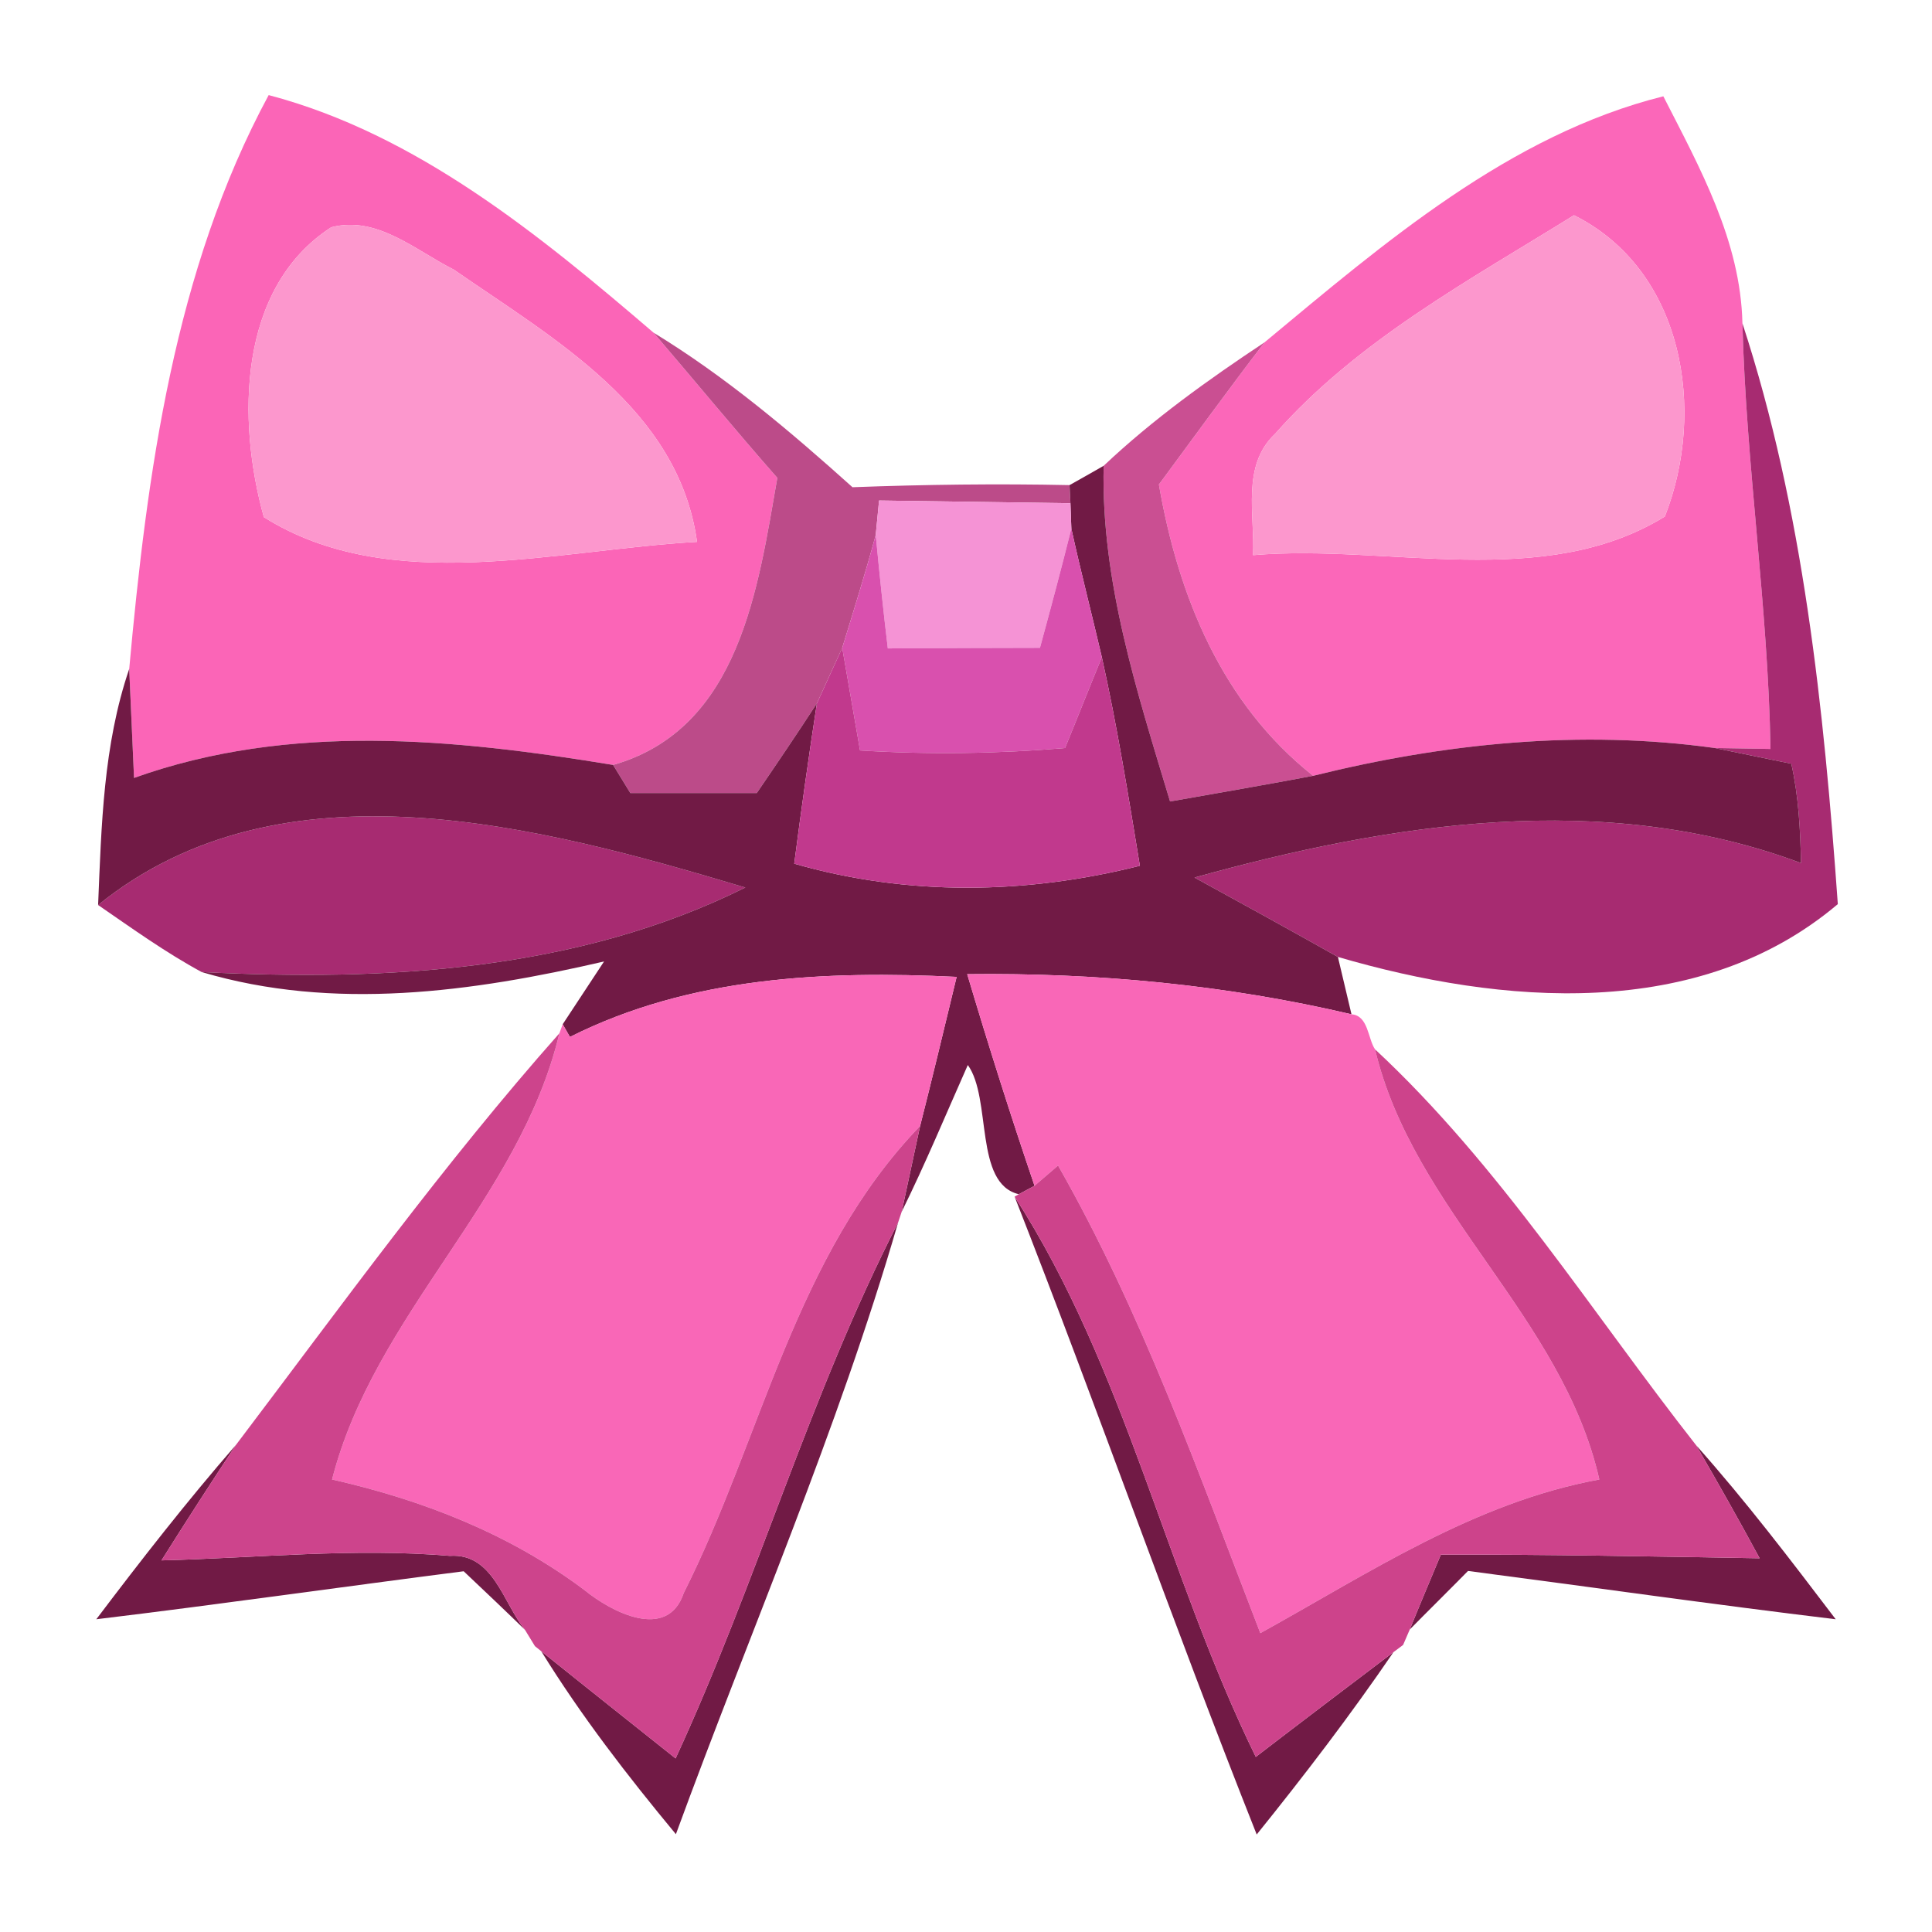 <?xml version="1.0" encoding="UTF-8" ?>
<!DOCTYPE svg PUBLIC "-//W3C//DTD SVG 1.1//EN" "http://www.w3.org/Graphics/SVG/1.1/DTD/svg11.dtd">
<svg width="64pt" height="64pt" viewBox="0 0 64 64" version="1.1" xmlns="http://www.w3.org/2000/svg">
<g id="#fb65b7ff">
<path fill="#fb65b7" opacity="1.00" d=" M 8.90 3.15 C 13.80 4.44 17.88 7.79 21.65 11.02 C 23.02 12.62 24.36 14.25 25.75 15.83 C 25.11 19.47 24.51 24.14 20.31 25.34 C 15.04 24.47 9.58 23.93 4.44 25.77 C 4.40 24.87 4.32 23.06 4.28 22.16 C 4.87 15.68 5.77 8.95 8.90 3.15 M 8.74 17.13 C 12.92 19.76 18.41 18.21 23.09 17.95 C 22.48 13.54 18.35 11.23 15.03 8.93 C 13.77 8.30 12.49 7.13 10.97 7.53 C 7.87 9.54 7.85 13.93 8.74 17.13 Z" />
</g>
<g id="#fb67b9ff">
<path fill="#fb67b9" opacity="1.00" d=" M 41.89 11.34 C 45.84 8.06 50.01 4.46 55.10 3.19 C 56.31 5.56 57.66 7.98 57.72 10.71 C 57.84 15.42 58.57 20.09 58.65 24.81 C 58.19 24.80 57.27 24.79 56.81 24.78 C 52.35 24.16 47.85 24.62 43.50 25.70 C 40.48 23.31 39.03 19.75 38.39 16.05 C 39.55 14.48 40.70 12.89 41.89 11.34 M 42.24 14.37 C 41.12 15.42 41.57 17.04 41.51 18.39 C 46.00 18.01 51.12 19.59 55.15 17.11 C 56.53 13.60 55.78 8.95 52.14 7.13 C 48.68 9.28 44.98 11.27 42.24 14.37 Z" />
</g>
<g id="#fc97cdff">
<path fill="#fc97cd" opacity="1.00" d=" M 8.74 17.13 C 7.85 13.93 7.87 9.54 10.97 7.53 C 12.49 7.13 13.77 8.30 15.03 8.93 C 18.35 11.23 22.48 13.54 23.09 17.95 C 18.41 18.21 12.92 19.76 8.74 17.13 Z" />
<path fill="#fc97cd" opacity="1.00" d=" M 42.24 14.37 C 44.98 11.27 48.68 9.28 52.14 7.13 C 55.78 8.95 56.53 13.60 55.15 17.11 C 51.12 19.59 46.00 18.01 41.51 18.39 C 41.57 17.04 41.12 15.42 42.24 14.37 Z" />
</g>
<g id="#bc4b89ff">
<path fill="#bc4b89" opacity="1.00" d=" M 21.65 11.02 C 24.03 12.47 26.17 14.28 28.24 16.14 C 30.64 16.05 33.04 16.02 35.43 16.07 L 35.46 16.67 C 33.34 16.64 31.23 16.61 29.12 16.58 L 29.01 17.72 C 28.67 18.98 28.28 20.22 27.90 21.46 C 27.69 21.92 27.27 22.84 27.06 23.30 C 26.41 24.30 25.74 25.29 25.07 26.27 C 24.02 26.27 21.93 26.27 20.88 26.27 C 20.74 26.04 20.45 25.57 20.31 25.34 C 24.51 24.14 25.11 19.47 25.75 15.83 C 24.36 14.25 23.02 12.62 21.65 11.02 Z" />
</g>
<g id="#a72b71ff">
<path fill="#a72b71" opacity="1.00" d=" M 57.72 10.71 C 59.74 16.88 60.42 23.50 60.88 29.95 C 56.27 33.85 49.73 33.28 44.32 31.70 C 42.74 30.81 41.16 29.94 39.57 29.07 C 46.08 27.26 53.14 26.15 59.66 28.59 C 59.64 27.49 59.58 26.38 59.34 25.30 C 58.70 25.17 57.44 24.91 56.81 24.78 C 57.27 24.79 58.19 24.80 58.65 24.81 C 58.57 20.09 57.84 15.42 57.72 10.71 Z" />
<path fill="#a72b71" opacity="1.00" d=" M 3.25 29.98 C 9.34 25.05 17.90 27.37 24.69 29.40 C 19.12 32.17 12.78 32.51 6.68 32.20 C 5.48 31.55 4.37 30.75 3.25 29.98 Z" />
</g>
<g id="#ca4f92fc">
<path fill="#ca4f92" opacity="1.00" d=" M 36.56 15.43 C 38.19 13.89 40.02 12.58 41.89 11.34 C 40.70 12.89 39.55 14.48 38.39 16.05 C 39.03 19.75 40.48 23.31 43.50 25.70 C 41.92 26.00 40.34 26.27 38.76 26.55 C 37.67 22.93 36.47 19.26 36.56 15.43 Z" />
</g>
<g id="#711a45ff">
<path fill="#711a45" opacity="1.00" d=" M 35.43 16.07 C 35.72 15.91 36.28 15.59 36.56 15.43 C 36.47 19.26 37.67 22.93 38.76 26.55 C 40.34 26.27 41.92 26.00 43.50 25.70 C 47.85 24.62 52.35 24.16 56.81 24.78 C 57.44 24.91 58.70 25.17 59.34 25.30 C 59.58 26.38 59.64 27.49 59.66 28.59 C 53.14 26.15 46.08 27.26 39.57 29.07 C 41.16 29.94 42.74 30.81 44.32 31.70 C 44.43 32.17 44.66 33.13 44.77 33.60 C 40.60 32.62 36.32 32.22 32.04 32.27 C 32.74 34.62 33.48 36.96 34.27 39.28 C 34.14 39.35 33.88 39.49 33.75 39.56 C 32.26 39.21 32.86 36.39 32.06 35.28 C 31.34 36.90 30.66 38.54 29.87 40.14 C 30.02 39.43 30.33 38.01 30.48 37.30 C 30.90 35.65 31.29 34.01 31.69 32.36 C 27.33 32.15 22.86 32.35 18.88 34.35 L 18.64 33.93 L 20.01 31.85 C 15.65 32.86 11.05 33.50 6.68 32.20 C 12.78 32.51 19.12 32.17 24.69 29.40 C 17.90 27.37 9.34 25.05 3.25 29.98 C 3.36 27.35 3.42 24.68 4.28 22.16 C 4.32 23.06 4.40 24.87 4.44 25.77 C 9.58 23.93 15.04 24.47 20.31 25.34 C 20.45 25.57 20.74 26.04 20.88 26.27 C 21.93 26.27 24.02 26.27 25.07 26.27 C 25.74 25.29 26.41 24.30 27.06 23.30 C 26.79 25.06 26.54 26.83 26.31 28.61 C 30.07 29.69 33.98 29.63 37.76 28.68 C 37.38 26.37 37.01 24.06 36.50 21.77 C 36.17 20.35 35.80 18.93 35.49 17.51 L 35.46 16.67 L 35.43 16.07 Z" />
<path fill="#711a45" opacity="1.00" d=" M 22.38 58.25 C 25.07 52.43 26.82 46.22 29.75 40.50 C 27.75 47.40 24.86 54.01 22.39 60.76 C 20.79 58.83 19.25 56.84 17.93 54.70 C 19.41 55.89 20.90 57.07 22.38 58.25 Z" />
<path fill="#711a45" opacity="1.00" d=" M 33.61 39.64 C 37.29 45.35 38.63 52.14 41.60 58.20 C 43.11 57.04 44.64 55.88 46.16 54.73 C 44.74 56.81 43.21 58.81 41.63 60.77 C 38.85 53.77 36.36 46.65 33.61 39.64 Z" />
<path fill="#711a45" opacity="1.00" d=" M 3.19 53.64 C 4.68 51.67 6.20 49.72 7.82 47.86 C 6.98 49.13 6.16 50.40 5.35 51.69 C 8.53 51.61 11.72 51.27 14.90 51.54 C 16.34 51.44 16.67 53.11 17.39 53.99 C 16.89 53.50 15.87 52.53 15.36 52.05 C 11.30 52.57 7.25 53.15 3.19 53.64 Z" />
<path fill="#711a45" opacity="1.00" d=" M 56.19 47.88 C 57.83 49.72 59.32 51.68 60.81 53.64 C 56.74 53.15 52.69 52.57 48.63 52.04 C 48.15 52.53 47.18 53.49 46.70 53.98 C 46.95 53.36 47.47 52.12 47.73 51.50 C 51.25 51.49 54.77 51.56 58.29 51.62 C 57.61 50.36 56.91 49.12 56.19 47.88 Z" />
</g>
<g id="#f593d5ff">
<path fill="#f593d5" opacity="1.00" d=" M 29.12 16.58 C 31.23 16.61 33.34 16.64 35.46 16.67 L 35.49 17.51 C 35.16 18.83 34.81 20.14 34.45 21.46 C 32.77 21.46 31.09 21.47 29.41 21.48 C 29.26 20.23 29.13 18.98 29.01 17.72 L 29.12 16.58 Z" />
</g>
<g id="#d950aeff">
<path fill="#d950ae" opacity="1.00" d=" M 27.90 21.46 C 28.28 20.22 28.67 18.98 29.01 17.72 C 29.13 18.98 29.26 20.23 29.41 21.48 C 31.09 21.47 32.77 21.46 34.45 21.46 C 34.81 20.14 35.16 18.83 35.49 17.51 C 35.80 18.93 36.17 20.35 36.50 21.77 C 36.19 22.52 35.59 24.03 35.28 24.78 C 33.03 24.97 30.76 25.00 28.49 24.86 C 28.34 24.01 28.05 22.31 27.90 21.46 Z" />
</g>
<g id="#c1398dff">
<path fill="#c1398d" opacity="1.00" d=" M 27.06 23.30 C 27.27 22.84 27.69 21.92 27.90 21.46 C 28.05 22.31 28.34 24.01 28.49 24.86 C 30.76 25.00 33.03 24.97 35.28 24.78 C 35.59 24.03 36.19 22.52 36.50 21.77 C 37.01 24.06 37.38 26.37 37.76 28.68 C 33.98 29.63 30.07 29.69 26.31 28.61 C 26.54 26.83 26.79 25.06 27.06 23.30 Z" />
</g>
<g id="#f967b7ff">
<path fill="#f967b7" opacity="1.00" d=" M 18.88 34.35 C 22.86 32.35 27.33 32.15 31.69 32.36 C 31.29 34.01 30.90 35.65 30.48 37.30 C 26.33 41.60 25.25 47.60 22.65 52.77 C 22.11 54.38 20.24 53.39 19.37 52.68 C 16.90 50.82 14.01 49.69 11.00 49.01 C 12.41 43.51 17.21 39.76 18.53 34.23 L 18.64 33.93 L 18.88 34.35 Z" />
<path fill="#f967b7" opacity="1.00" d=" M 32.04 32.27 C 36.32 32.22 40.60 32.62 44.77 33.60 C 45.33 33.64 45.31 34.41 45.55 34.76 C 46.82 40.11 51.75 43.60 52.98 49.01 C 48.84 49.77 45.35 52.11 41.75 54.10 C 39.72 48.85 37.85 43.52 35.05 38.61 L 34.27 39.28 C 33.48 36.96 32.74 34.62 32.04 32.27 Z" />
</g>
<g id="#cb3d87f6">
<path fill="#cb3d87" opacity="0.96" d=" M 7.82 47.86 C 11.31 43.25 14.70 38.55 18.53 34.23 C 17.21 39.76 12.41 43.51 11.00 49.01 C 14.01 49.69 16.90 50.82 19.37 52.68 C 20.24 53.39 22.11 54.38 22.65 52.77 C 25.25 47.60 26.33 41.60 30.48 37.30 C 30.33 38.01 30.02 39.43 29.87 40.14 L 29.75 40.50 C 26.82 46.22 25.07 52.43 22.38 58.25 C 20.90 57.07 19.41 55.89 17.93 54.70 L 17.72 54.53 L 17.39 53.99 C 16.67 53.11 16.34 51.44 14.90 51.54 C 11.72 51.27 8.53 51.61 5.35 51.69 C 6.16 50.40 6.98 49.13 7.82 47.86 Z" />
</g>
<g id="#cc3e88f7">
<path fill="#cc3e88" opacity="0.97" d=" M 52.98 49.01 C 51.75 43.60 46.82 40.11 45.55 34.76 C 49.68 38.60 52.72 43.46 56.19 47.88 C 56.91 49.12 57.61 50.36 58.29 51.62 C 54.77 51.56 51.25 51.49 47.73 51.50 C 47.47 52.12 46.95 53.36 46.70 53.98 L 46.48 54.49 L 46.16 54.73 C 44.64 55.88 43.11 57.04 41.60 58.20 C 38.63 52.14 37.29 45.35 33.61 39.64 L 33.75 39.56 C 33.88 39.49 34.14 39.35 34.27 39.28 L 35.05 38.61 C 37.85 43.52 39.72 48.85 41.75 54.10 C 45.35 52.11 48.84 49.77 52.98 49.01 Z" />
</g>
</svg>
